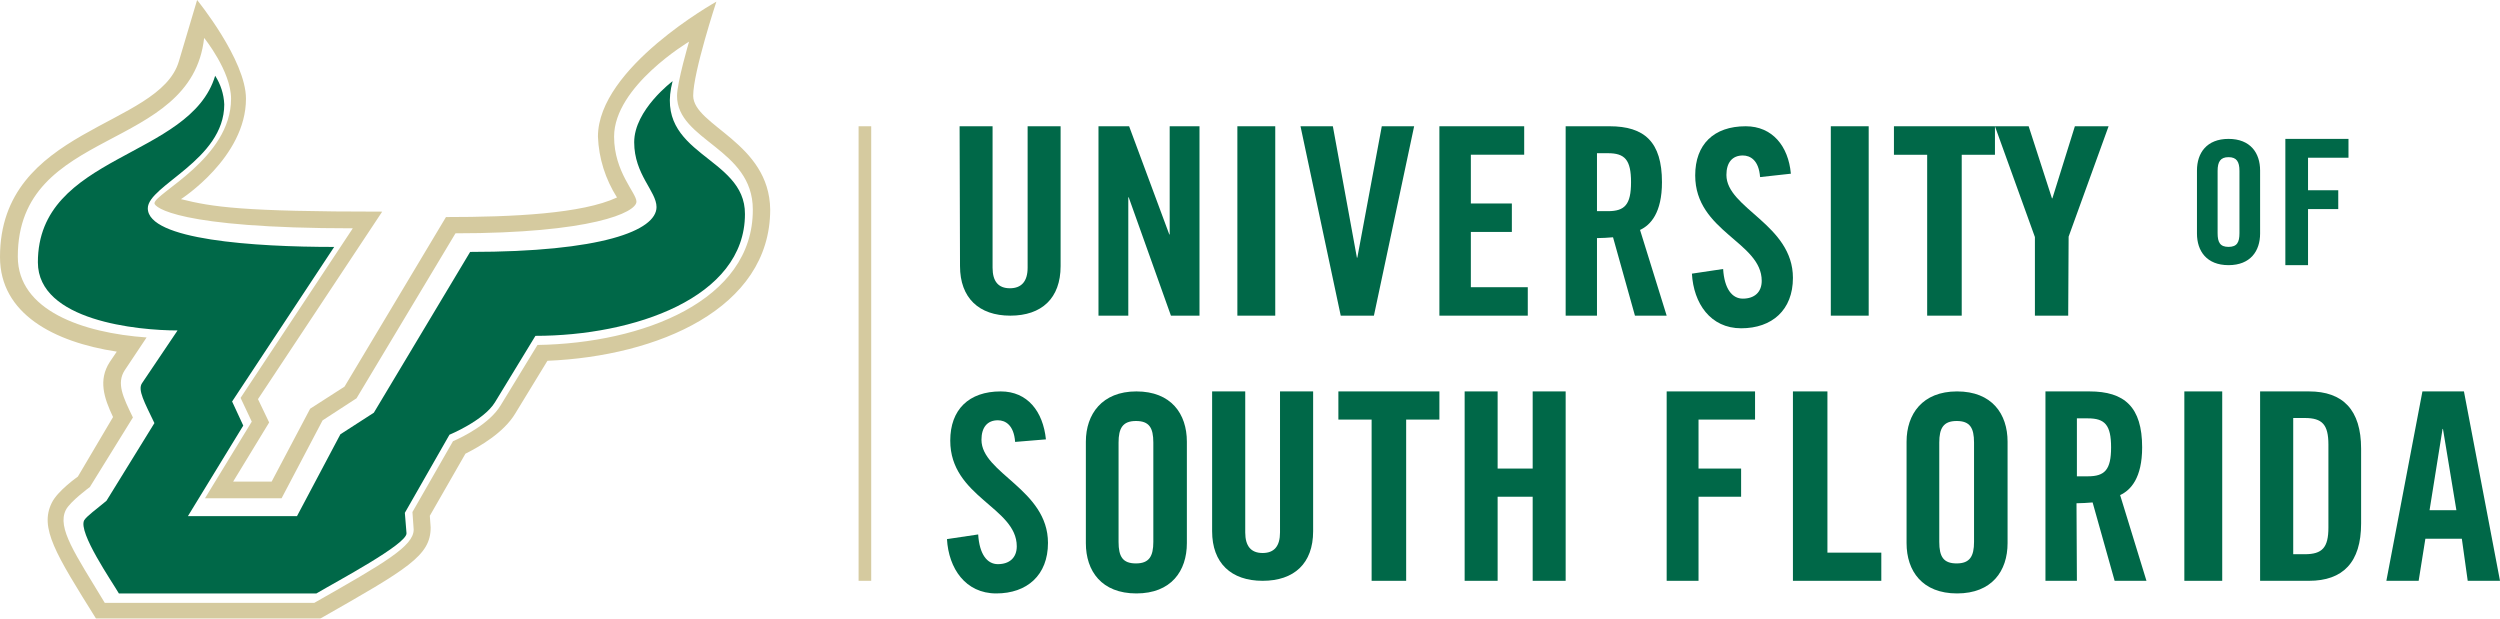 <?xml version="1.0" encoding="UTF-8"?>
<svg width="198px" height="49px" viewBox="0 0 198 49" version="1.1" xmlns="http://www.w3.org/2000/svg" xmlns:xlink="http://www.w3.org/1999/xlink">
    <title>university-of-south-florida-usf-seeklogo.com</title>
    <defs>
        <filter id="filter-1">
            <feColorMatrix in="SourceGraphic" type="matrix" values="0 0 0 0 0.212 0 0 0 0 0.208 0 0 0 0 0.216 0 0 0 1 0"></feColorMatrix>
        </filter>
    </defs>
    <g id="Page-1" stroke="none" stroke-width="1" fill="none" fill-rule="evenodd">
        <g id="university-of-south-florida-usf-seeklogo.com" transform="translate(-114, -2430)" filter="url(#filter-1)">
            <g transform="translate(114, 2430)">
                <path d="M76,10 L78.612,10 L78.612,21.202 C78.612,22.287 79.069,22.83 79.984,22.83 C80.898,22.83 81.388,22.287 81.388,21.202 L81.388,10 L84,10 L84,21.074 C84,23.628 82.498,25 80.016,25 C77.535,25 76.033,23.596 76.033,21.074 L76,10 Z" id="Path" fill="#006848" fill-rule="nonzero"></path>
                <polygon id="Path" fill="#006848" fill-rule="nonzero" points="87 25 87 10 89.426 10 92.607 18.567 92.639 18.567 92.639 10 95 10 95 25 92.738 25 89.393 15.625 89.361 15.625 89.361 25"></polygon>
                <polygon id="Path" fill="#006848" fill-rule="nonzero" points="98 25 98 10 101 10 101 25"></polygon>
                <polygon id="Path" fill="#006848" fill-rule="nonzero" points="109.438 10 112 10 108.814 25 106.186 25 103 10 105.562 10 107.467 20.409 107.5 20.409"></polygon>
                <polygon id="Path" fill="#006848" fill-rule="nonzero" points="114 24.936 114 10 120.716 10 120.716 12.253 116.491 12.253 116.491 16.116 119.739 16.116 119.739 18.369 116.491 18.369 116.491 22.747 121 22.747 121 25 114 25"></polygon>
                <path d="M126.481,25 L124,25 L124,10 L127.473,10 C130.233,10 131.628,11.228 131.628,14.429 C131.628,16.853 130.729,17.823 129.891,18.211 L132,25 L129.488,25 L127.752,18.793 C127.318,18.825 126.915,18.858 126.481,18.858 L126.481,25 L126.481,25 Z M126.481,16.724 L127.349,16.724 C128.682,16.724 129.178,16.207 129.178,14.429 C129.178,12.651 128.682,12.134 127.349,12.134 L126.481,12.134 L126.481,16.724 Z" id="Shape" fill="#006848" fill-rule="nonzero"></path>
                <path d="M139.398,14.025 C139.301,12.683 138.618,12.314 138.033,12.314 C137.187,12.314 136.732,12.885 136.732,13.857 C136.732,16.507 142,17.782 142,22.008 C142,24.558 140.341,26 137.902,26 C135.463,26 134.13,24.021 134,21.673 L136.472,21.304 C136.569,22.881 137.187,23.652 138.033,23.652 C138.943,23.652 139.528,23.149 139.528,22.243 C139.528,19.157 134.26,18.352 134.26,13.891 C134.26,11.442 135.724,10 138.26,10 C140.374,10 141.642,11.577 141.837,13.757 L139.398,14.025 Z" id="Path" fill="#006848" fill-rule="nonzero"></path>
                <polygon id="Path" fill="#006848" fill-rule="nonzero" points="145 25 145 10 148 10 148 25"></polygon>
                <polygon id="Path" fill="#006848" fill-rule="nonzero" points="152.632 12.258 150 12.258 150 10 158 10 158 12.258 155.368 12.258 155.368 25 152.632 25"></polygon>
                <polygon id="Path" fill="#006848" fill-rule="nonzero" points="163.802 25 161.165 25 161.165 18.774 158 10 160.67 10 162.516 15.71 162.549 15.71 164.33 10 167 10 163.835 18.742"></polygon>
                <path d="M174,13.5 C174,12.118 174.769,11 176.5,11 C178.231,11 179,12.118 179,13.5 L179,18.5 C179,19.882 178.231,21 176.5,21 C174.769,21 174,19.882 174,18.5 L174,13.5 Z M175.635,18.467 C175.635,19.191 175.827,19.553 176.5,19.553 C177.173,19.553 177.365,19.191 177.365,18.467 L177.365,13.533 C177.365,12.809 177.141,12.447 176.5,12.447 C175.859,12.447 175.635,12.809 175.635,13.533 L175.635,18.467 Z" id="Shape" fill="#006848" fill-rule="nonzero"></path>
                <polygon id="Path" fill="#006848" fill-rule="nonzero" points="181 21 181 11 186 11 186 12.492 182.796 12.492 182.796 15.068 185.19 15.068 185.19 16.559 182.796 16.559 182.796 21"></polygon>
                <path d="M80.398,35 C80.301,33.655 79.618,33.286 79.033,33.286 C78.187,33.286 77.732,33.857 77.732,34.832 C77.732,37.487 83,38.765 83,43 C83,45.555 81.341,47 78.902,47 C76.463,47 75.13,45.017 75,42.697 L77.472,42.328 C77.569,43.908 78.187,44.681 79.033,44.681 C79.943,44.681 80.528,44.176 80.528,43.269 C80.528,40.176 75.26,39.37 75.26,34.899 C75.26,32.445 76.724,31 79.26,31 C81.374,31 82.61,32.58 82.837,34.798 L80.398,35 Z" id="Path" fill="#006848" fill-rule="nonzero"></path>
                <path d="M86,34.983 C86,32.808 87.279,31 90,31 C92.754,31 94,32.774 94,34.983 L94,43.017 C94,45.226 92.754,47 90,47 C87.246,47 86,45.226 86,43.017 L86,34.983 Z M88.59,42.916 C88.59,44.088 88.918,44.623 89.967,44.623 C91.016,44.623 91.344,44.054 91.344,42.916 L91.344,35.05 C91.344,33.879 91.016,33.343 89.967,33.343 C88.918,33.343 88.59,33.912 88.59,35.05 L88.59,42.916 Z" id="Shape" fill="#006848" fill-rule="nonzero"></path>
                <path d="M96,31 L98.623,31 L98.623,42.17 C98.623,43.255 99.082,43.798 100,43.798 C100.918,43.798 101.377,43.255 101.377,42.17 L101.377,31 L104,31 L104,42.074 C104,44.628 102.492,46 100,46 C97.508,46 96,44.596 96,42.074 L96,31 Z" id="Path" fill="#006848" fill-rule="nonzero"></path>
                <polygon id="Path" fill="#006848" fill-rule="nonzero" points="108.632 33.231 106 33.231 106 31 114 31 114 33.231 111.368 33.231 111.368 46 108.632 46"></polygon>
                <polygon id="Path" fill="#006848" fill-rule="nonzero" points="116 46 116 31 118.612 31 118.612 37.11 121.388 37.11 121.388 31 124 31 124 46 121.388 46 121.388 39.341 118.612 39.341 118.612 46"></polygon>
                <polygon id="Path" fill="#006848" fill-rule="nonzero" points="132 46 132 31 139 31 139 33.231 134.523 33.231 134.523 37.11 137.896 37.11 137.896 39.341 134.523 39.341 134.523 46"></polygon>
                <polygon id="Path" fill="#006848" fill-rule="nonzero" points="142 46 142 31 144.732 31 144.732 43.769 149 43.769 149 46"></polygon>
                <path d="M151,34.983 C151,32.808 152.246,31 155,31 C157.754,31 159,32.774 159,34.983 L159,43.017 C159,45.226 157.754,47 155,47 C152.246,47 151,45.226 151,43.017 L151,34.983 Z M153.59,42.916 C153.59,44.088 153.918,44.623 154.967,44.623 C156.016,44.623 156.344,44.054 156.344,42.916 L156.344,35.05 C156.344,33.879 156.016,33.343 154.967,33.343 C153.918,33.343 153.59,33.912 153.59,35.05 L153.59,42.916 Z" id="Shape" fill="#006848" fill-rule="nonzero"></path>
                <path d="M164.49,46 L162,46 L162,31 L165.486,31 C168.257,31 169.658,32.228 169.658,35.429 C169.658,37.853 168.755,38.823 167.914,39.211 L170,46 L167.479,46 L165.735,39.793 C165.3,39.825 164.895,39.858 164.459,39.858 L164.49,46 Z M164.49,37.724 L165.362,37.724 C166.7,37.724 167.198,37.207 167.198,35.429 C167.198,33.651 166.7,33.134 165.362,33.134 L164.49,33.134 L164.49,37.724 Z" id="Shape" fill="#006848" fill-rule="nonzero"></path>
                <polygon id="Path" fill="#006848" fill-rule="nonzero" points="173 46 173 31 176 31 176 46"></polygon>
                <path d="M179,31 L182.869,31 C185.557,31 187,32.458 187,35.536 L187,41.464 C187,44.542 185.557,46 182.869,46 L179,46 L179,31 Z M181.623,43.894 L182.541,43.894 C183.918,43.894 184.41,43.376 184.41,41.788 L184.41,35.212 C184.41,33.624 183.918,33.106 182.541,33.106 L181.623,33.106 L181.623,43.894 Z" id="Shape" fill="#006848" fill-rule="nonzero"></path>
                <path d="M191.557,46 L189,46 L191.856,31 L195.144,31 L198,46 L195.443,46 L194.978,42.67 L192.089,42.67 L191.557,46 Z M192.421,40.407 L194.546,40.407 L193.483,33.974 L193.45,33.974 L192.421,40.407 Z" id="Shape" fill="#006848" fill-rule="nonzero"></path>
                <rect id="Rectangle" fill="#D5CA9F" fill-rule="nonzero" x="68" y="10" width="1" height="36"></rect>
                <path d="M53.891,7.613 C53.891,6.551 54.854,3.299 54.854,3.299 C54.854,3.299 48.844,6.85 48.844,10.865 C48.844,13.686 50.637,15.312 50.637,16.042 C50.637,16.872 46.985,18.564 36.128,18.564 L28.192,31.706 L25.47,33.465 L22.183,39.67 L16.041,39.67 L19.792,33.564 L18.896,31.673 L27.894,18.166 C13.816,18.166 11.99,16.473 11.99,16.175 C11.99,15.378 18.132,12.591 18.132,7.845 C18.132,5.655 15.941,3 15.941,3 C14.878,12.192 1,10.002 1,20.423 C1,24.704 6.213,26.529 11.326,26.894 L9.566,29.515 C8.902,30.511 9.433,31.606 10.23,33.232 L6.777,38.774 C6.777,38.774 5.183,39.903 4.851,40.6 C4.121,42.027 5.615,44.117 7.972,48 L24.806,48 C30.45,44.814 32.774,43.487 32.774,42.159 L32.675,40.765 L35.929,35.124 C36.792,34.726 38.85,33.697 39.747,32.27 L42.702,27.458 C51.135,27.292 60,23.907 60,16.673 C60,11.827 53.924,11.197 53.891,7.613 M42.071,26.396 L38.817,31.706 C37.921,33.166 35.165,34.294 35.165,34.294 L31.579,40.533 L31.712,42.159 C31.745,43.022 26.167,46.009 24.474,46.971 L8.636,46.971 C8.072,45.976 5.349,42.093 5.847,41.131 C6.047,40.765 6.81,40.201 7.64,39.571 L11.492,33.365 C10.695,31.706 10.131,30.71 10.496,30.179 L13.351,25.965 C10.164,25.965 2.129,25.201 2.129,20.522 C2.129,11.861 14.38,12.259 16.373,5.622 C16.804,6.319 17.07,7.115 17.103,7.912 C17.103,12.358 10.961,14.416 10.961,16.208 C10.961,18.73 19.494,19.294 25.935,19.294 L17.701,31.606 L18.597,33.531 L14.148,40.765 L22.88,40.765 L26.366,34.228 L29.056,32.502 L36.792,19.659 C47.284,19.659 51.766,17.967 51.766,16.075 C51.766,14.814 49.973,13.52 49.973,10.898 C49.973,8.277 53.061,6.02 53.061,6.02 C51.467,11.96 58.938,11.96 58.938,16.706 C58.904,23.376 49.94,26.396 42.071,26.396" id="Shape" fill="#FFFFFF" fill-rule="nonzero"></path>
                <path d="M54.9,7.589 C54.9,5.708 56.737,0.132 56.737,0.132 C56.737,0.132 47.357,5.345 47.357,10.823 C47.423,12.539 47.947,14.189 48.866,15.64 C46.111,16.927 40.634,17.191 35.321,17.191 L27.286,30.621 L24.564,32.37 L21.514,38.144 L18.464,38.144 L21.317,33.459 L20.432,31.611 L30.27,16.762 C19.153,16.762 16.857,16.399 14.332,15.772 C14.332,15.772 19.481,12.473 19.481,7.82 C19.481,4.752 15.611,0 15.611,0 L14.168,4.851 C12.626,10.13 0,10.064 0,20.359 C0,24.846 4.263,27.09 9.248,27.849 L8.691,28.674 C7.773,30.093 8.232,31.512 8.953,33.03 L6.166,37.748 C6.166,37.748 4.559,38.87 4.099,39.827 C3.116,41.807 4.395,43.853 7.609,49 L25.351,49 C32.304,45.04 34.108,44.018 34.108,41.774 C34.108,41.774 34.075,41.279 34.042,40.85 L36.862,35.933 C37.977,35.372 39.88,34.284 40.798,32.766 L43.356,28.575 C52.08,28.212 61,24.451 61,16.597 C60.934,11.285 54.933,9.965 54.9,7.589 M42.569,27.321 L39.65,32.106 C38.797,33.525 36.731,34.58 35.878,34.943 L32.665,40.553 L32.763,41.939 C32.763,43.259 30.467,44.578 24.892,47.746 L8.297,47.746 C5.969,43.886 4.493,41.807 5.215,40.388 C5.542,39.728 7.117,38.573 7.117,38.573 L10.527,33.063 C9.74,31.446 9.216,30.357 9.872,29.334 L11.61,26.727 C6.526,26.364 1.41,24.582 1.41,20.326 C1.41,9.965 15.152,12.143 16.168,3.003 C16.168,3.003 18.3,5.642 18.3,7.82 C18.3,12.539 12.233,15.31 12.233,16.102 C12.233,16.399 14.037,18.082 27.942,18.082 L19.054,31.512 L19.94,33.393 L16.234,39.464 L22.301,39.464 L25.548,33.294 L28.237,31.545 L36.075,18.478 C46.832,18.478 50.407,16.828 50.407,15.97 C50.407,15.277 48.636,13.628 48.636,10.823 C48.636,6.83 54.572,3.3 54.572,3.3 C54.572,3.3 53.621,6.533 53.621,7.589 C53.621,11.153 59.623,11.747 59.623,16.597 C59.655,23.824 50.899,27.189 42.569,27.321" id="Shape" fill="#D5CA9F" fill-rule="nonzero"></path>
                <path d="M53.272,6.428 C53.272,6.428 50.228,8.698 50.228,11.265 C50.228,13.831 51.996,15.148 51.996,16.398 C51.996,18.274 47.61,19.952 37.235,19.952 L29.609,32.686 L26.958,34.397 L23.521,40.88 L14.881,40.88 L19.266,33.706 L18.383,31.798 L26.467,19.557 C20.117,19.557 11.706,18.998 11.706,16.497 C11.706,14.687 17.761,12.68 17.761,8.27 C17.728,7.448 17.466,6.658 17.041,6 C15.077,12.581 3,12.186 3,20.774 C3,25.414 10.92,26.171 14.063,26.171 L11.248,30.35 C10.888,30.876 11.444,31.864 12.23,33.509 L8.433,39.662 C7.648,40.32 6.862,40.88 6.666,41.209 C6.175,42.163 8.859,46.046 9.415,47 L25.06,47 C26.729,46.013 32.26,43.084 32.195,42.229 L32.064,40.616 L35.598,34.43 C35.598,34.43 38.315,33.311 39.199,31.864 L42.406,26.599 C50.163,26.599 59,23.604 59,16.957 C59.033,12.318 51.701,12.318 53.272,6.428" id="Path" fill="#006848" fill-rule="nonzero"></path>
                <path d="M32.027,47 C31.469,47 31,47.441 31,48 C31,48.265 31.088,48.529 31.293,48.706 C31.469,48.912 31.733,49 31.998,49 C32.262,49 32.526,48.882 32.702,48.706 C32.907,48.529 32.995,48.265 32.995,48 C33.054,47.441 32.584,47 32.027,47 M32.672,48.647 C32.35,49 31.792,49 31.44,48.676 C31.44,48.676 31.44,48.676 31.411,48.647 C31.059,48.294 31.059,47.735 31.411,47.382 C31.763,47.029 32.291,47.029 32.643,47.382 C32.643,47.382 32.643,47.382 32.643,47.382 C32.995,47.735 32.995,48.294 32.672,48.647" id="Shape" fill="#FFFFFF" fill-rule="nonzero"></path>
                <path d="M32.991,47.297 C32.991,47.193 32.923,47.089 32.786,47.037 C32.683,47.011 32.547,46.985 32.444,47.011 L32,47.011 L32,48 L32.239,48 L32.239,47.61 L32.41,47.61 C32.513,47.61 32.581,47.61 32.649,47.636 C32.752,47.688 32.786,47.766 32.786,47.87 L32.786,47.974 L32.786,47.974 L32.786,47.974 L32.991,47.974 L32.991,47.974 C32.991,47.948 32.991,47.948 32.991,47.922 C32.991,47.896 32.991,47.87 32.991,47.844 L32.991,47.766 C32.991,47.714 32.957,47.662 32.923,47.61 C32.854,47.557 32.786,47.505 32.718,47.505 C32.786,47.505 32.854,47.505 32.888,47.479 C32.957,47.453 33.025,47.401 32.991,47.297 M32.649,47.479 C32.581,47.505 32.513,47.505 32.444,47.505 L32.239,47.505 L32.239,47.141 L32.444,47.141 C32.547,47.141 32.649,47.141 32.718,47.167 C32.786,47.193 32.82,47.245 32.82,47.297 C32.786,47.401 32.718,47.453 32.649,47.479" id="Shape" fill="#FFFFFF" fill-rule="nonzero"></path>
            </g>
        </g>
    </g>
</svg>